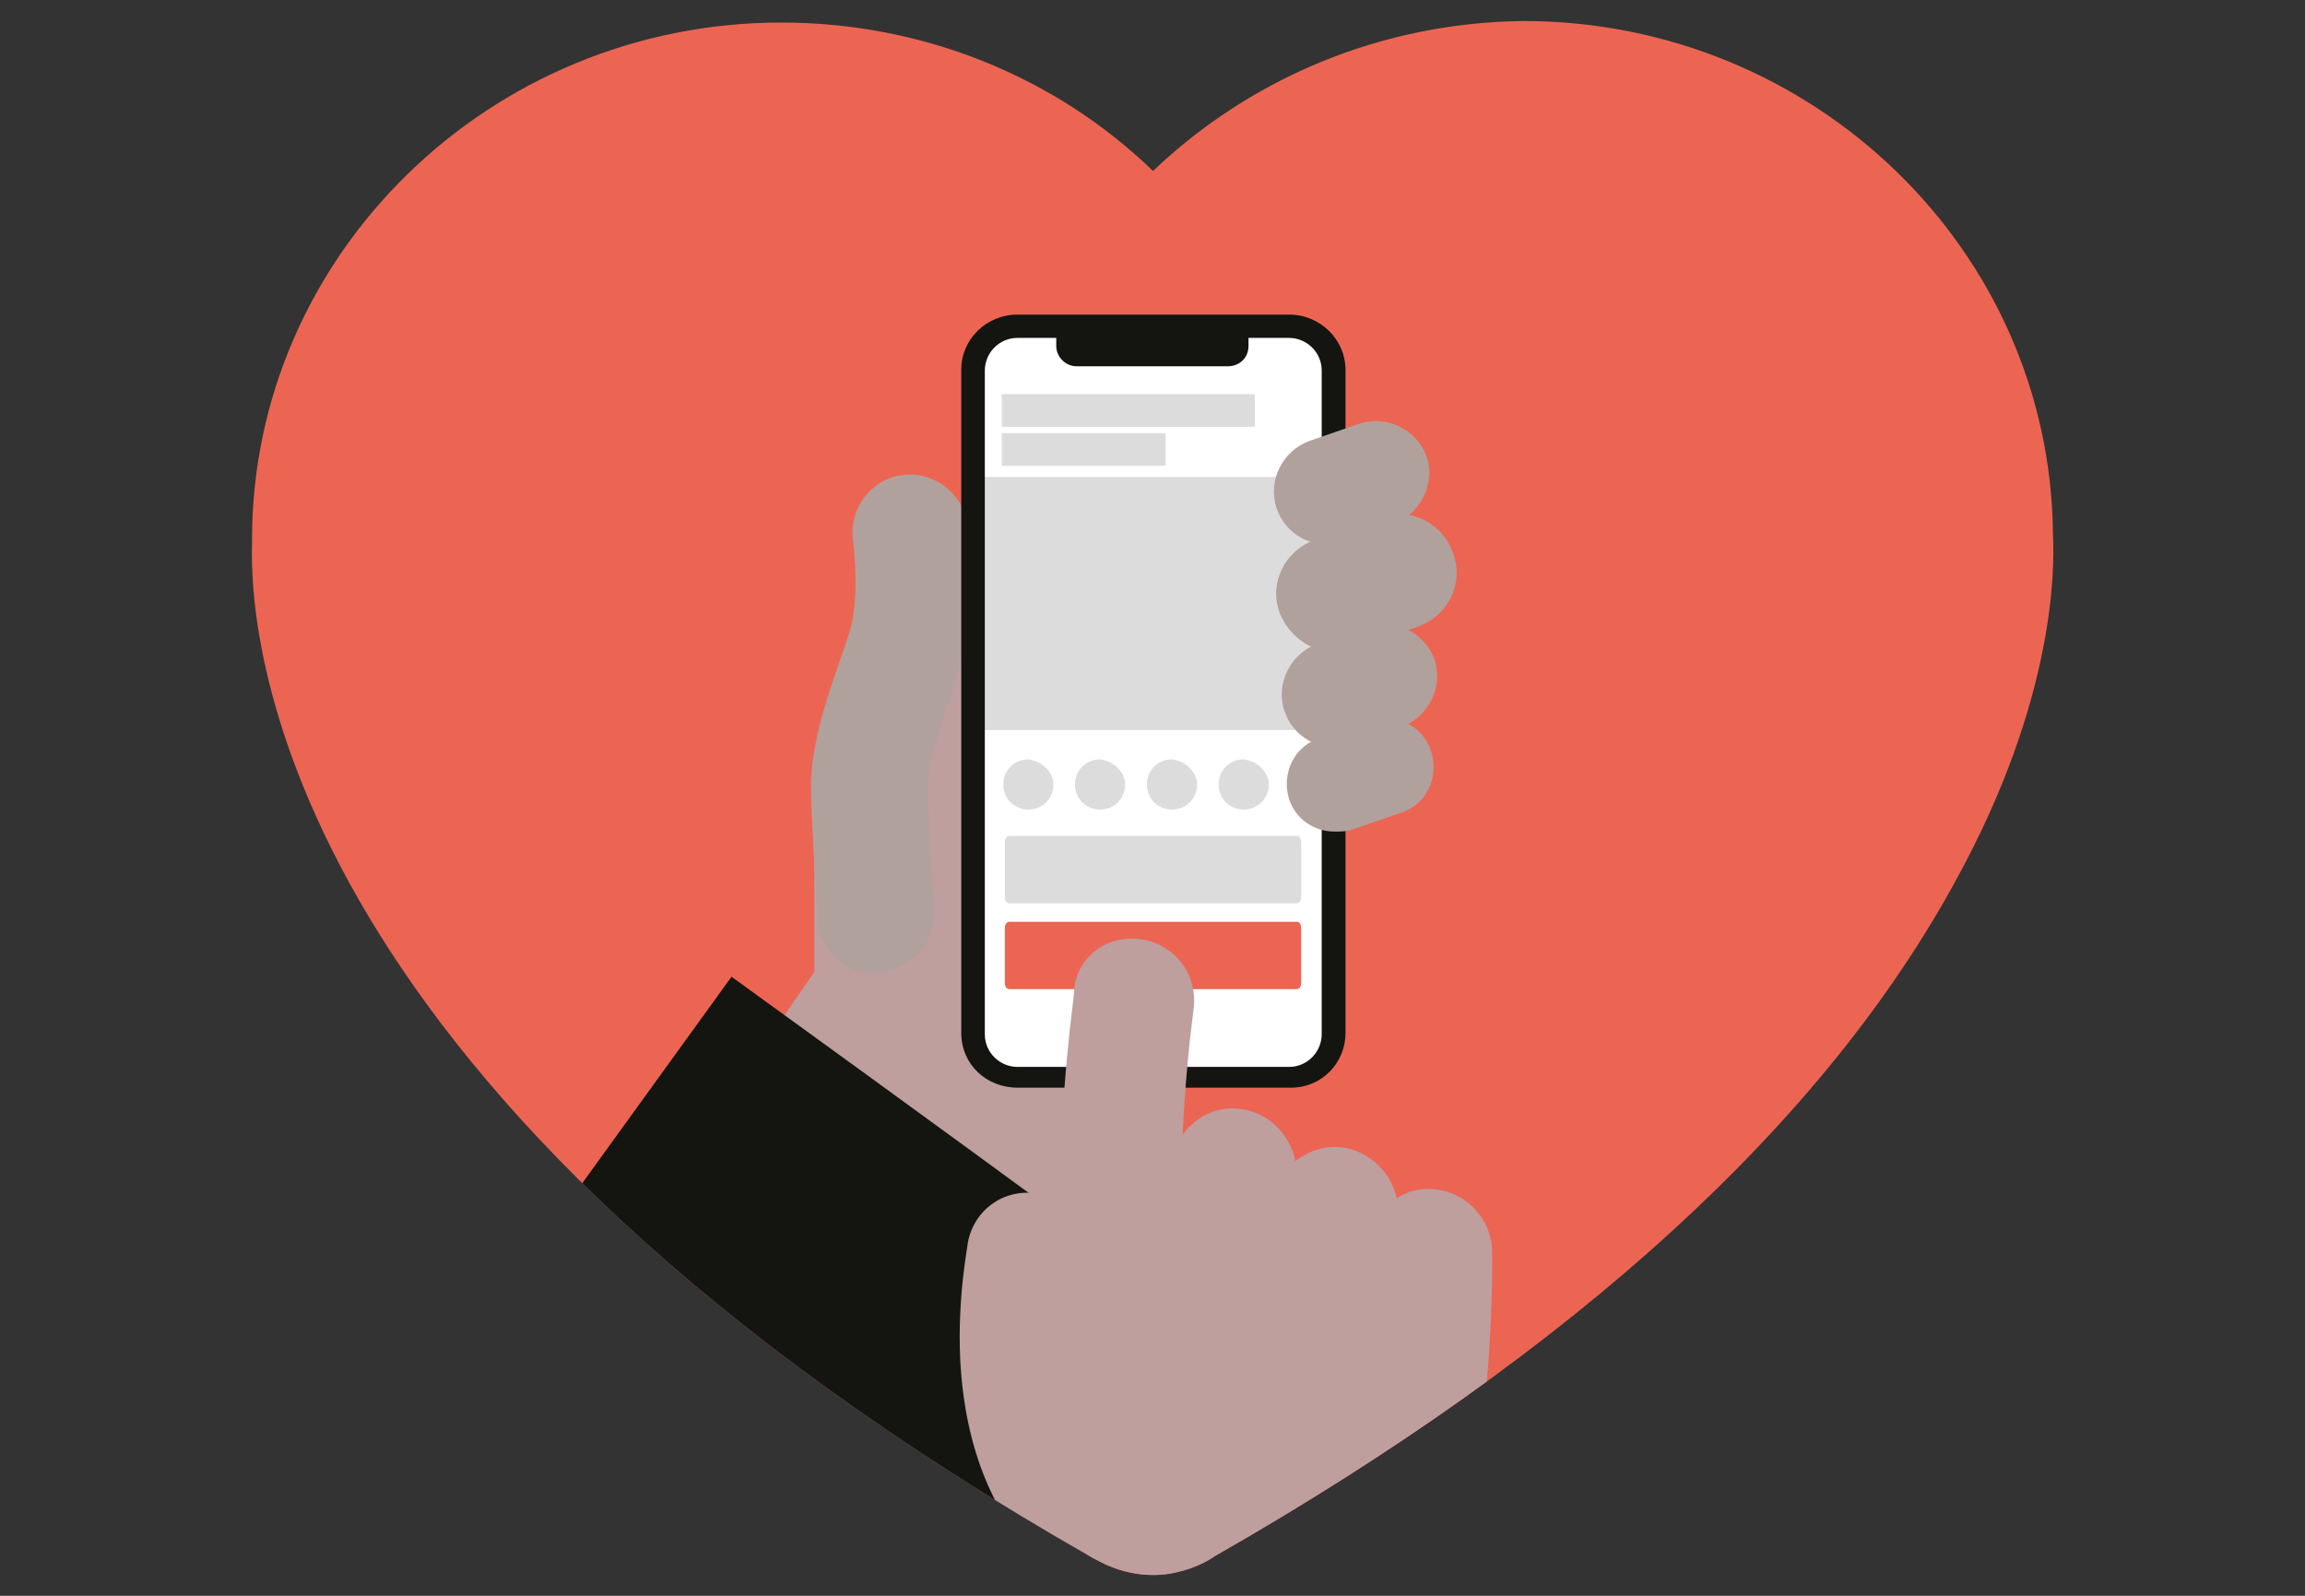 <?xml version="1.0" encoding="utf-8"?>
<!-- Generator: Adobe Illustrator 27.4.1, SVG Export Plug-In . SVG Version: 6.00 Build 0)  -->
<svg version="1.1" id="Layer_1" xmlns="http://www.w3.org/2000/svg" xmlns:xlink="http://www.w3.org/1999/xlink" x="0px" y="0px"
	 viewBox="0 0 910 630" style="enable-background:new 0 0 910 630;" xml:space="preserve">
<rect x="0" y="0" width="910" height="630" fill="#333333" stroke="none"/>
<style type="text/css">
	.st0{fill:#EC6553;}
	.st1{clip-path:url(#SVGID_00000016071503672065446320000008829342262627064738_);fill:#BF9E9E;}
	.st2{clip-path:url(#SVGID_00000105412300641798927620000001464761487451886983_);fill:#FFFFFF;}
	.st3{clip-path:url(#SVGID_00000127013386269393851470000013990156185876526500_);fill:#141511;}
	.st4{clip-path:url(#SVGID_00000098183199939271539110000017521312729750142386_);fill:#B1A19D;}
	.st5{clip-path:url(#SVGID_00000121960638924763278100000012684668457996928643_);fill:#DDDCDC;}
	.st6{clip-path:url(#SVGID_00000091717128628983933770000009408931100441200311_);fill:#DDDCDC;}
	.st7{clip-path:url(#SVGID_00000090998384268448905310000017566806730513041334_);fill:#DDDCDC;}
	.st8{clip-path:url(#SVGID_00000077302663318462500110000016215530442031380915_);fill:#DDDCDC;}
	.st9{clip-path:url(#SVGID_00000079448388334192233140000017524540488785382834_);fill:#DDDCDC;}
	.st10{clip-path:url(#SVGID_00000047772709046422667600000008803752274549878945_);fill:#DDDCDC;}
	.st11{clip-path:url(#SVGID_00000111153501382159616920000008685848869560984210_);fill:#E8E8E6;}
	.st12{clip-path:url(#SVGID_00000179625999849724697960000013636194253756015276_);fill:#141511;}
	.st13{clip-path:url(#SVGID_00000045591295509705769060000018048213072342075297_);fill:#141511;}
	.st14{clip-path:url(#SVGID_00000141447667216660895860000004269562354108801421_);fill:#DDDCDC;}
	.st15{clip-path:url(#SVGID_00000013184889523761627660000001082480578939633589_);fill:#EC6553;}
	.st16{clip-path:url(#SVGID_00000159442180424990369990000017546448213866647214_);fill:#B1A19D;}
	.st17{clip-path:url(#SVGID_00000085247197839025864090000004611939728121742001_);fill:#B1A19D;}
	.st18{clip-path:url(#SVGID_00000039123998976884260480000015730840388944769169_);fill:#B1A19D;}
	.st19{clip-path:url(#SVGID_00000129196129872990869000000014527840575531164555_);fill:#B1A19D;}
	.st20{clip-path:url(#SVGID_00000037685042078009962910000004641009822197381531_);fill:#BF9E9E;}
	.st21{clip-path:url(#SVGID_00000018919711719155229560000006827049332752488071_);fill:#DDDCDC;}
</style>
<g>
	<g>
		<path class="st0" d="M455.2,67.5C417,30.5,364.6,8.9,308.5,8.9c-115.3,0-209,91.9-209,204.1c0,0.6,0,1.2,0,1.8
			c-1.2,40.2,13.6,218.9,331.8,400.2c2.5,1.2,11.1,6.8,24.1,6.8c11.1,0,20.9-5,24.1-7.4c142.4-81.3,241.1-171.3,293.4-268.2
			c38.3-70.3,38.3-121.5,37.6-135C809.7,98.9,716,8.3,601.4,8.3C545.9,8.9,494,30.5,455.2,67.5"/>
	</g>
	<g>
		<g>
			<g>
				<defs>
					<path id="SVGID_1_" d="M601.9,8.9c-56.1,0-108.5,21.6-146.7,59.2C417,31,364.6,8.9,308.5,8.9c-115.3,0-209,91.9-209,204.1
						c0,0.6,0,1.2,0,1.8c-1.2,40.2,13.6,218.9,331.8,400.2c2.5,1.2,11.1,6.8,24.1,6.8c11.1,0,20.9-5,24.1-7.4
						c142.4-81.3,241.1-171.3,293.4-268.2c33.3-61.7,37.6-108.5,37.6-128.3v-1.2c0-2.5,0-4.3,0-5.5C810.4,99.6,716.7,8.9,601.9,8.9z
						"/>
				</defs>
				<clipPath id="SVGID_00000005953974329454457300000008715845773963437206_">
					<use xlink:href="#SVGID_1_"  style="overflow:visible;"/>
				</clipPath>
				<path style="clip-path:url(#SVGID_00000005953974329454457300000008715845773963437206_);fill:#BF9E9E;" d="M299.3,415.8
					l22.2-32.1v-59.2c0,0,36.3-45.7,109.7-136.2l24.1,204.1l-42.5,108.5L299.3,415.8z"/>
			</g>
		</g>
		<g>
			<g>
				<defs>
					<path id="SVGID_00000124845551892185663600000006503559774531380649_" d="M601.9,8.9c-56.1,0-108.5,21.6-146.7,59.2
						C417,31,364.6,8.9,308.5,8.9c-115.3,0-209,91.9-209,204.1c0,0.6,0,1.2,0,1.8c-1.2,40.2,13.6,218.9,331.8,400.2
						c2.5,1.2,11.1,6.8,24.1,6.8c11.1,0,20.9-5,24.1-7.4c142.4-81.3,241.1-171.3,293.4-268.2c33.3-61.7,37.6-108.5,37.6-128.3v-1.2
						c0-2.5,0-4.3,0-5.5C810.4,99.6,716.7,8.9,601.9,8.9z"/>
				</defs>
				<clipPath id="SVGID_00000178916758428016535700000013965298198991479984_">
					<use xlink:href="#SVGID_00000124845551892185663600000006503559774531380649_"  style="overflow:visible;"/>
				</clipPath>
				<path style="clip-path:url(#SVGID_00000178916758428016535700000013965298198991479984_);fill:#FFFFFF;" d="M402.8,127.2h104.9
					c11.7,0,20.9,9.2,20.9,20.9v256.5c0,11.7-9.2,20.9-20.9,20.9H402.8c-11.7,0-20.9-9.2-20.9-20.9V148.2
					C382.6,136.6,391.8,127.2,402.8,127.2"/>
			</g>
		</g>
		<g>
			<g>
				<defs>
					<path id="SVGID_00000105398511390920816020000013242631956647894926_" d="M601.9,8.9c-56.1,0-108.5,21.6-146.7,59.2
						C417,31,364.6,8.9,308.5,8.9c-115.3,0-209,91.9-209,204.1c0,0.6,0,1.2,0,1.8c-1.2,40.2,13.6,218.9,331.8,400.2
						c2.5,1.2,11.1,6.8,24.1,6.8c11.1,0,20.9-5,24.1-7.4c142.4-81.3,241.1-171.3,293.4-268.2c33.3-61.7,37.6-108.5,37.6-128.3v-1.2
						c0-2.5,0-4.3,0-5.5C810.4,99.6,716.7,8.9,601.9,8.9z"/>
				</defs>
				<clipPath id="SVGID_00000148642365671181234100000002699250510129120181_">
					<use xlink:href="#SVGID_00000105398511390920816020000013242631956647894926_"  style="overflow:visible;"/>
				</clipPath>
				<path style="clip-path:url(#SVGID_00000148642365671181234100000002699250510129120181_);fill:#141511;" d="M172.9,545.9
					l115.9-160.3c147.4,106.7,219.5,160.3,217,160.3c-2.5,0-57.9,95.5-191.1,95.5C277.1,641.5,221.6,545.9,172.9,545.9"/>
			</g>
		</g>
		<g>
			<g>
				<defs>
					<path id="SVGID_00000079463469429498850580000003438207344196686522_" d="M601.9,8.9c-56.1,0-108.5,21.6-146.7,59.2
						C417,31,364.6,8.9,308.5,8.9c-115.3,0-209,91.9-209,204.1c0,0.6,0,1.2,0,1.8c-1.2,40.2,13.6,218.9,331.8,400.2
						c2.5,1.2,11.1,6.8,24.1,6.8c11.1,0,20.9-5,24.1-7.4c142.4-81.3,241.1-171.3,293.4-268.2c33.3-61.7,37.6-108.5,37.6-128.3v-1.2
						c0-2.5,0-4.3,0-5.5C810.4,99.6,716.7,8.9,601.9,8.9z"/>
				</defs>
				<clipPath id="SVGID_00000154387294331696145230000011634470129376993197_">
					<use xlink:href="#SVGID_00000079463469429498850580000003438207344196686522_"  style="overflow:visible;"/>
				</clipPath>
				<path style="clip-path:url(#SVGID_00000154387294331696145230000011634470129376993197_);fill:#B1A19D;" d="M345.5,384.3
					c-11.7,0-22.2-9.2-22.8-21.6c0,0-1.8-28.4-2.5-49.3c-0.6-17.2,5.5-35.8,11.1-51.8c2.5-7.4,5-13.6,5.5-18.5
					c1.8-10.5,0.6-24.6,0-29.6c-1.8-12.4,6.8-24.1,19.1-25.9c12.4-1.8,24.1,6.8,25.9,19.1c0.6,2.5,3.7,25.3,0,45
					c-1.2,7.4-4.3,15.4-6.8,24.1c-3.7,11.7-9.2,26.6-8.7,35.8c0.6,20.4,2.5,48,2.5,48c0.6,12.4-8.7,23.4-21.6,24.1
					C346.1,384.3,345.5,384.3,345.5,384.3"/>
			</g>
		</g>
		<g>
			<g>
				<defs>
					<path id="SVGID_00000179644071917158974420000017025653289060830380_" d="M601.9,8.9c-56.1,0-108.5,21.6-146.7,59.2
						C417,31,364.6,8.9,308.5,8.9c-115.3,0-209,91.9-209,204.1c0,0.6,0,1.2,0,1.8c-1.2,40.2,13.6,218.9,331.8,400.2
						c2.5,1.2,11.1,6.8,24.1,6.8c11.1,0,20.9-5,24.1-7.4c142.4-81.3,241.1-171.3,293.4-268.2c33.3-61.7,37.6-108.5,37.6-128.3v-1.2
						c0-2.5,0-4.3,0-5.5C810.4,99.6,716.7,8.9,601.9,8.9z"/>
				</defs>
				<clipPath id="SVGID_00000005971702800254144780000008110229825970021507_">
					<use xlink:href="#SVGID_00000179644071917158974420000017025653289060830380_"  style="overflow:visible;"/>
				</clipPath>
				
					<rect x="385.6" y="188.3" style="clip-path:url(#SVGID_00000005971702800254144780000008110229825970021507_);fill:#DDDCDC;" width="136.9" height="99.9"/>
			</g>
		</g>
		<g>
			<g>
				<defs>
					<path id="SVGID_00000033333314888636124750000012050370533837103503_" d="M601.9,8.9c-56.1,0-108.5,21.6-146.7,59.2
						C417,31,364.6,8.9,308.5,8.9c-115.3,0-209,91.9-209,204.1c0,0.6,0,1.2,0,1.8c-1.2,40.2,13.6,218.9,331.8,400.2
						c2.5,1.2,11.1,6.8,24.1,6.8c11.1,0,20.9-5,24.1-7.4c142.4-81.3,241.1-171.3,293.4-268.2c33.3-61.7,37.6-108.5,37.6-128.3v-1.2
						c0-2.5,0-4.3,0-5.5C810.4,99.6,716.7,8.9,601.9,8.9z"/>
				</defs>
				<clipPath id="SVGID_00000057855622334129411230000007432652867448122024_">
					<use xlink:href="#SVGID_00000033333314888636124750000012050370533837103503_"  style="overflow:visible;"/>
				</clipPath>
				
					<rect x="395.5" y="155.6" style="clip-path:url(#SVGID_00000057855622334129411230000007432652867448122024_);fill:#DDDCDC;" width="99.9" height="12.9"/>
			</g>
		</g>
		<g>
			<g>
				<defs>
					<path id="SVGID_00000034047840703029639590000011979086793953980567_" d="M601.9,8.9c-56.1,0-108.5,21.6-146.7,59.2
						C417,31,364.6,8.9,308.5,8.9c-115.3,0-209,91.9-209,204.1c0,0.6,0,1.2,0,1.8c-1.2,40.2,13.6,218.9,331.8,400.2
						c2.5,1.2,11.1,6.8,24.1,6.8c11.1,0,20.9-5,24.1-7.4c142.4-81.3,241.1-171.3,293.4-268.2c33.3-61.7,37.6-108.5,37.6-128.3v-1.2
						c0-2.5,0-4.3,0-5.5C810.4,99.6,716.7,8.9,601.9,8.9z"/>
				</defs>
				<clipPath id="SVGID_00000078022853880182833460000013351151913864232836_">
					<use xlink:href="#SVGID_00000034047840703029639590000011979086793953980567_"  style="overflow:visible;"/>
				</clipPath>
				
					<rect x="395.5" y="171" style="clip-path:url(#SVGID_00000078022853880182833460000013351151913864232836_);fill:#DDDCDC;" width="64.7" height="12.9"/>
			</g>
		</g>
		<g>
			<g>
				<defs>
					<path id="SVGID_00000034810350470997412220000002974582624634898873_" d="M601.9,8.9c-56.1,0-108.5,21.6-146.7,59.2
						C417,31,364.6,8.9,308.5,8.9c-115.3,0-209,91.9-209,204.1c0,0.6,0,1.2,0,1.8c-1.2,40.2,13.6,218.9,331.8,400.2
						c2.5,1.2,11.1,6.8,24.1,6.8c11.1,0,20.9-5,24.1-7.4c142.4-81.3,241.1-171.3,293.4-268.2c33.3-61.7,37.6-108.5,37.6-128.3v-1.2
						c0-2.5,0-4.3,0-5.5C810.4,99.6,716.7,8.9,601.9,8.9z"/>
				</defs>
				<clipPath id="SVGID_00000128460223439213421740000008293215253336988086_">
					<use xlink:href="#SVGID_00000034810350470997412220000002974582624634898873_"  style="overflow:visible;"/>
				</clipPath>
				<path style="clip-path:url(#SVGID_00000128460223439213421740000008293215253336988086_);fill:#DDDCDC;" d="M444.2,309.7
					c0,5.5-4.3,9.9-9.9,9.9c-5.5,0-9.9-4.3-9.9-9.9s4.3-9.9,9.9-9.9C439.8,300.5,444.2,304.9,444.2,309.7"/>
			</g>
		</g>
		<g>
			<g>
				<defs>
					<path id="SVGID_00000005951676866452482450000009853692626801452214_" d="M601.9,8.9c-56.1,0-108.5,21.6-146.7,59.2
						C417,31,364.6,8.9,308.5,8.9c-115.3,0-209,91.9-209,204.1c0,0.6,0,1.2,0,1.8c-1.2,40.2,13.6,218.9,331.8,400.2
						c2.5,1.2,11.1,6.8,24.1,6.8c11.1,0,20.9-5,24.1-7.4c142.4-81.3,241.1-171.3,293.4-268.2c33.3-61.7,37.6-108.5,37.6-128.3v-1.2
						c0-2.5,0-4.3,0-5.5C810.4,99.6,716.7,8.9,601.9,8.9z"/>
				</defs>
				<clipPath id="SVGID_00000135666241125588388700000007214428493671566271_">
					<use xlink:href="#SVGID_00000005951676866452482450000009853692626801452214_"  style="overflow:visible;"/>
				</clipPath>
				<path style="clip-path:url(#SVGID_00000135666241125588388700000007214428493671566271_);fill:#DDDCDC;" d="M472.6,309.7
					c0,5.5-4.3,9.9-9.9,9.9c-5.5,0-9.9-4.3-9.9-9.9s4.3-9.9,9.9-9.9C468.2,300.5,472.6,304.9,472.6,309.7"/>
			</g>
		</g>
		<g>
			<g>
				<defs>
					<path id="SVGID_00000018932313155611800750000006526074909768785591_" d="M601.9,8.9c-56.1,0-108.5,21.6-146.7,59.2
						C417,31,364.6,8.9,308.5,8.9c-115.3,0-209,91.9-209,204.1c0,0.6,0,1.2,0,1.8c-1.2,40.2,13.6,218.9,331.8,400.2
						c2.5,1.2,11.1,6.8,24.1,6.8c11.1,0,20.9-5,24.1-7.4c142.4-81.3,241.1-171.3,293.4-268.2c33.3-61.7,37.6-108.5,37.6-128.3v-1.2
						c0-2.5,0-4.3,0-5.5C810.4,99.6,716.7,8.9,601.9,8.9z"/>
				</defs>
				<clipPath id="SVGID_00000049222357941078956690000018231950578965411502_">
					<use xlink:href="#SVGID_00000018932313155611800750000006526074909768785591_"  style="overflow:visible;"/>
				</clipPath>
				<path style="clip-path:url(#SVGID_00000049222357941078956690000018231950578965411502_);fill:#DDDCDC;" d="M500.9,309.7
					c0,5.5-4.3,9.9-9.9,9.9c-5.5,0-9.9-4.3-9.9-9.9s4.3-9.9,9.9-9.9C496.5,300.5,500.9,304.9,500.9,309.7"/>
			</g>
		</g>
		<g>
			<g>
				<defs>
					<path id="SVGID_00000124867676690190618370000016931780851827999901_" d="M601.9,8.9c-56.1,0-108.5,21.6-146.7,59.2
						C417,31,364.6,8.9,308.5,8.9c-115.3,0-209,91.9-209,204.1c0,0.6,0,1.2,0,1.8c-1.2,40.2,13.6,218.9,331.8,400.2
						c2.5,1.2,11.1,6.8,24.1,6.8c11.1,0,20.9-5,24.1-7.4c142.4-81.3,241.1-171.3,293.4-268.2c33.3-61.7,37.6-108.5,37.6-128.3v-1.2
						c0-2.5,0-4.3,0-5.5C810.4,99.6,716.7,8.9,601.9,8.9z"/>
				</defs>
				<clipPath id="SVGID_00000130628393974392169950000010820797155869427345_">
					<use xlink:href="#SVGID_00000124867676690190618370000016931780851827999901_"  style="overflow:visible;"/>
				</clipPath>
				<path style="clip-path:url(#SVGID_00000130628393974392169950000010820797155869427345_);fill:#E8E8E6;" d="M530.5,309.7
					c0,5.5-4.3,9.9-9.9,9.9c-5.5,0-9.9-4.3-9.9-9.9s4.3-9.9,9.9-9.9C526.1,300.5,530.5,304.9,530.5,309.7"/>
			</g>
		</g>
		<g>
			<g>
				<defs>
					<path id="SVGID_00000019654620355397187860000011655737641570040451_" d="M601.9,8.9c-56.1,0-108.5,21.6-146.7,59.2
						C417,31,364.6,8.9,308.5,8.9c-115.3,0-209,91.9-209,204.1c0,0.6,0,1.2,0,1.8c-1.2,40.2,13.6,218.9,331.8,400.2
						c2.5,1.2,11.1,6.8,24.1,6.8c11.1,0,20.9-5,24.1-7.4c142.4-81.3,241.1-171.3,293.4-268.2c33.3-61.7,37.6-108.5,37.6-128.3v-1.2
						c0-2.5,0-4.3,0-5.5C810.4,99.6,716.7,8.9,601.9,8.9z"/>
				</defs>
				<clipPath id="SVGID_00000180352627741629213180000004902688807779359111_">
					<use xlink:href="#SVGID_00000019654620355397187860000011655737641570040451_"  style="overflow:visible;"/>
				</clipPath>
				<path style="clip-path:url(#SVGID_00000180352627741629213180000004902688807779359111_);fill:#141511;" d="M508.9,133.4
					c6.8,0,12.9,5.5,12.9,12.9v262c0,6.8-5.5,12.9-12.9,12.9H401.7c-6.8,0-12.9-5.5-12.9-12.9v-262c0-6.8,5.5-12.9,12.9-12.9H508.9z
					 M508.9,124.2H401.7c-12.4,0-22.2,9.9-22.2,21.6v262c0,12.4,9.9,21.6,22.2,21.6h107.9c12.4,0,21.6-9.9,21.6-21.6v-262
					C531.1,134.1,521.3,124.2,508.9,124.2"/>
			</g>
		</g>
		<g>
			<g>
				<defs>
					<path id="SVGID_00000071531704197464659760000016869605478177918087_" d="M601.9,8.9c-56.1,0-108.5,21.6-146.7,59.2
						C417,31,364.6,8.9,308.5,8.9c-115.3,0-209,91.9-209,204.1c0,0.6,0,1.2,0,1.8c-1.2,40.2,13.6,218.9,331.8,400.2
						c2.5,1.2,11.1,6.8,24.1,6.8c11.1,0,20.9-5,24.1-7.4c142.4-81.3,241.1-171.3,293.4-268.2c33.3-61.7,37.6-108.5,37.6-128.3v-1.2
						c0-2.5,0-4.3,0-5.5C810.4,99.6,716.7,8.9,601.9,8.9z"/>
				</defs>
				<clipPath id="SVGID_00000054237458711940667770000004610004259521978523_">
					<use xlink:href="#SVGID_00000071531704197464659760000016869605478177918087_"  style="overflow:visible;"/>
				</clipPath>
				<path style="clip-path:url(#SVGID_00000054237458711940667770000004610004259521978523_);fill:#141511;" d="M484.8,144.6H425
					c-4.3,0-8-3.7-8-8v-3c0-4.3,3.7-8,8-8h59.9c4.3,0,8,3.7,8,8v3C492.9,141.4,489.2,144.6,484.8,144.6"/>
			</g>
		</g>
		<g>
			<g>
				<defs>
					<path id="SVGID_00000022543169941795566180000018190194453701746105_" d="M601.9,8.9c-56.1,0-108.5,21.6-146.7,59.2
						C417,31,364.6,8.9,308.5,8.9c-115.3,0-209,91.9-209,204.1c0,0.6,0,1.2,0,1.8c-1.2,40.2,13.6,218.9,331.8,400.2
						c2.5,1.2,11.1,6.8,24.1,6.8c11.1,0,20.9-5,24.1-7.4c142.4-81.3,241.1-171.3,293.4-268.2c33.3-61.7,37.6-108.5,37.6-128.3v-1.2
						c0-2.5,0-4.3,0-5.5C810.4,99.6,716.7,8.9,601.9,8.9z"/>
				</defs>
				<clipPath id="SVGID_00000145053386289644787420000014909117158335529149_">
					<use xlink:href="#SVGID_00000022543169941795566180000018190194453701746105_"  style="overflow:visible;"/>
				</clipPath>
				<path style="clip-path:url(#SVGID_00000145053386289644787420000014909117158335529149_);fill:#DDDCDC;" d="M398.5,356.6
					c-1.2,0-1.8-1.2-1.8-2.5v-21.6c0-1.2,0.6-2.5,1.8-2.5h113.4c1.2,0,1.8,1.2,1.8,2.5v21.6c0,1.2-0.6,2.5-1.8,2.5H398.5z"/>
			</g>
		</g>
		<g>
			<g>
				<defs>
					<path id="SVGID_00000048465607930766287600000017497935206115108772_" d="M601.9,8.9c-56.1,0-108.5,21.6-146.7,59.2
						C417,31,364.6,8.9,308.5,8.9c-115.3,0-209,91.9-209,204.1c0,0.6,0,1.2,0,1.8c-1.2,40.2,13.6,218.9,331.8,400.2
						c2.5,1.2,11.1,6.8,24.1,6.8c11.1,0,20.9-5,24.1-7.4c142.4-81.3,241.1-171.3,293.4-268.2c33.3-61.7,37.6-108.5,37.6-128.3v-1.2
						c0-2.5,0-4.3,0-5.5C810.4,99.6,716.7,8.9,601.9,8.9z"/>
				</defs>
				<clipPath id="SVGID_00000132783279143718318900000007026835871226742940_">
					<use xlink:href="#SVGID_00000048465607930766287600000017497935206115108772_"  style="overflow:visible;"/>
				</clipPath>
				<path style="clip-path:url(#SVGID_00000132783279143718318900000007026835871226742940_);fill:#EC6553;" d="M398.5,390.5
					c-1.2,0-1.8-1.2-1.8-2.5v-21.6c0-1.2,0.6-2.5,1.8-2.5h113.4c1.2,0,1.8,1.2,1.8,2.5V388c0,1.2-0.6,2.5-1.8,2.5H398.5z"/>
			</g>
		</g>
		<g>
			<g>
				<defs>
					<path id="SVGID_00000009583897785039143330000006312820125633916852_" d="M601.9,8.9c-56.1,0-108.5,21.6-146.7,59.2
						C417,31,364.6,8.9,308.5,8.9c-115.3,0-209,91.9-209,204.1c0,0.6,0,1.2,0,1.8c-1.2,40.2,13.6,218.9,331.8,400.2
						c2.5,1.2,11.1,6.8,24.1,6.8c11.1,0,20.9-5,24.1-7.4c142.4-81.3,241.1-171.3,293.4-268.2c33.3-61.7,37.6-108.5,37.6-128.3v-1.2
						c0-2.5,0-4.3,0-5.5C810.4,99.6,716.7,8.9,601.9,8.9z"/>
				</defs>
				<clipPath id="SVGID_00000155863301221772381610000001582530831643869578_">
					<use xlink:href="#SVGID_00000009583897785039143330000006312820125633916852_"  style="overflow:visible;"/>
				</clipPath>
				<path style="clip-path:url(#SVGID_00000155863301221772381610000001582530831643869578_);fill:#B1A19D;" d="M523.7,214.9
					c-8.7,0-16.7-5.5-19.7-14.2c-3.7-11.1,2.5-22.8,12.9-26.6l19.7-6.8c11.1-3.7,22.8,2.5,26.6,12.9c3.7,10.5-2.5,22.8-12.9,26.6
					l-19.7,6.8C528,214.9,525.5,214.9,523.7,214.9"/>
			</g>
		</g>
		<g>
			<g>
				<defs>
					<path id="SVGID_00000070084272917104022210000000194052956386303877_" d="M601.9,8.9c-56.1,0-108.5,21.6-146.7,59.2
						C417,31,364.6,8.9,308.5,8.9c-115.3,0-209,91.9-209,204.1c0,0.6,0,1.2,0,1.8c-1.2,40.2,13.6,218.9,331.8,400.2
						c2.5,1.2,11.1,6.8,24.1,6.8c11.1,0,20.9-5,24.1-7.4c142.4-81.3,241.1-171.3,293.4-268.2c33.3-61.7,37.6-108.5,37.6-128.3v-1.2
						c0-2.5,0-4.3,0-5.5C810.4,99.6,716.7,8.9,601.9,8.9z"/>
				</defs>
				<clipPath id="SVGID_00000127727824677607186780000005300630799051926969_">
					<use xlink:href="#SVGID_00000070084272917104022210000000194052956386303877_"  style="overflow:visible;"/>
				</clipPath>
				<path style="clip-path:url(#SVGID_00000127727824677607186780000005300630799051926969_);fill:#B1A19D;" d="M526.8,257.4
					c-9.2,0-17.9-6.2-21.6-15.4c-4.3-11.7,1.8-24.6,14.2-29l25.3-8.7c11.7-4.3,24.6,1.8,29,14.2c4.3,11.7-1.8,24.6-14.2,29
					l-25.3,8.7C531.7,256.7,529.3,257.4,526.8,257.4"/>
			</g>
		</g>
		<g>
			<g>
				<defs>
					<path id="SVGID_00000039816606505827935630000014246561290392522650_" d="M601.9,8.9c-56.1,0-108.5,21.6-146.7,59.2
						C417,31,364.6,8.9,308.5,8.9c-115.3,0-209,91.9-209,204.1c0,0.6,0,1.2,0,1.8c-1.2,40.2,13.6,218.9,331.8,400.2
						c2.5,1.2,11.1,6.8,24.1,6.8c11.1,0,20.9-5,24.1-7.4c142.4-81.3,241.1-171.3,293.4-268.2c33.3-61.7,37.6-108.5,37.6-128.3v-1.2
						c0-2.5,0-4.3,0-5.5C810.4,99.6,716.7,8.9,601.9,8.9z"/>
				</defs>
				<clipPath id="SVGID_00000038392900514577484750000016488157898768709504_">
					<use xlink:href="#SVGID_00000039816606505827935630000014246561290392522650_"  style="overflow:visible;"/>
				</clipPath>
				<path style="clip-path:url(#SVGID_00000038392900514577484750000016488157898768709504_);fill:#B1A19D;" d="M526.8,295
					c-8.7,0-16.7-5.5-19.7-14.2c-3.7-11.1,2.5-22.8,12.9-26.6l19.7-6.8c11.1-3.7,22.8,2.5,26.6,12.9c3.7,11.1-2.5,22.8-12.9,26.6
					l-19.7,6.8C531.1,294.3,528.6,295,526.8,295"/>
			</g>
		</g>
		<g>
			<g>
				<defs>
					<path id="SVGID_00000069378819236993022060000005143899185232969151_" d="M601.9,8.9c-56.1,0-108.5,21.6-146.7,59.2
						C417,31,364.6,8.9,308.5,8.9c-115.3,0-209,91.9-209,204.1c0,0.6,0,1.2,0,1.8c-1.2,40.2,13.6,218.9,331.8,400.2
						c2.5,1.2,11.1,6.8,24.1,6.8c11.1,0,20.9-5,24.1-7.4c142.4-81.3,241.1-171.3,293.4-268.2c33.3-61.7,37.6-108.5,37.6-128.3v-1.2
						c0-2.5,0-4.3,0-5.5C810.4,99.6,716.7,8.9,601.9,8.9z"/>
				</defs>
				<clipPath id="SVGID_00000111191681408937946500000014586411973498715780_">
					<use xlink:href="#SVGID_00000069378819236993022060000005143899185232969151_"  style="overflow:visible;"/>
				</clipPath>
				<path style="clip-path:url(#SVGID_00000111191681408937946500000014586411973498715780_);fill:#B1A19D;" d="M526.8,328.3
					c-8,0-15.4-5-17.9-12.9c-3-9.9,1.8-20.9,12.4-24.1l19.7-6.8c9.9-3,20.9,1.8,24.1,12.4c3,9.9-1.8,20.9-12.4,24.1l-19.7,6.8
					C531.1,328.3,528.6,328.3,526.8,328.3"/>
			</g>
		</g>
		<g>
			<g>
				<defs>
					<path id="SVGID_00000044157173015293636640000015100895473253683590_" d="M601.9,8.9c-56.1,0-108.5,21.6-146.7,59.2
						C417,31,364.6,8.9,308.5,8.9c-115.3,0-209,91.9-209,204.1c0,0.6,0,1.2,0,1.8c-1.2,40.2,13.6,218.9,331.8,400.2
						c2.5,1.2,11.1,6.8,24.1,6.8c11.1,0,20.9-5,24.1-7.4c142.4-81.3,241.1-171.3,293.4-268.2c33.3-61.7,37.6-108.5,37.6-128.3v-1.2
						c0-2.5,0-4.3,0-5.5C810.4,99.6,716.7,8.9,601.9,8.9z"/>
				</defs>
				<clipPath id="SVGID_00000072282642076550216720000003552423379141373844_">
					<use xlink:href="#SVGID_00000044157173015293636640000015100895473253683590_"  style="overflow:visible;"/>
				</clipPath>
				<path style="clip-path:url(#SVGID_00000072282642076550216720000003552423379141373844_);fill:#BF9E9E;" d="M450.3,370.8
					c13.6,1.8,22.8,14.2,20.9,27.8c0,0.6-3,20.9-4.3,49.3c5.5-7.4,14.2-11.7,24.1-9.9c10.5,1.8,18.5,10.5,20.4,20.4
					c5.5-4.3,12.9-6.8,20.9-5c9.9,2.5,17.2,10.5,19.1,19.7c3.7-2.5,8-3.7,12.4-3.7c13.6,0,24.6,10.5,25.3,24.1
					c0,3,1.2,73.4-16,130.1c-2.5,8.7-9.2,14.2-17.2,16.7c-1.2,0-1.8,0.6-3,0.6l0.6,19.7c0,0-125.1,8.7-127-9.2
					c-0.6-9.9-1.2-18.5-1.8-27.1c-4.3-0.6-8-2.5-11.7-5.5c-20.4-18.5-32.1-46.8-33.9-82c-1.2-24.6,3-45,3-46.2
					c2.5-13.6,15.4-22.2,29-19.1c2.5,0.6,5,1.2,7.4,2.5c0-43.8,5.5-79.5,5.5-82C424.4,378.2,436.8,368.9,450.3,370.8"/>
			</g>
		</g>
		<g>
			<g>
				<defs>
					<path id="SVGID_00000079471075120466990870000008911040545450805669_" d="M601.9,8.9c-56.1,0-108.5,21.6-146.7,59.2
						C417,31,364.6,8.9,308.5,8.9c-115.3,0-209,91.9-209,204.1c0,0.6,0,1.2,0,1.8c-1.2,40.2,13.6,218.9,331.8,400.2
						c2.5,1.2,11.1,6.8,24.1,6.8c11.1,0,20.9-5,24.1-7.4c142.4-81.3,241.1-171.3,293.4-268.2c33.3-61.7,37.6-108.5,37.6-128.3v-1.2
						c0-2.5,0-4.3,0-5.5C810.4,99.6,716.7,8.9,601.9,8.9z"/>
				</defs>
				<clipPath id="SVGID_00000076603947086580700440000001999602862873351615_">
					<use xlink:href="#SVGID_00000079471075120466990870000008911040545450805669_"  style="overflow:visible;"/>
				</clipPath>
				<path style="clip-path:url(#SVGID_00000076603947086580700440000001999602862873351615_);fill:#DDDCDC;" d="M415.9,309.7
					c0,5.5-4.3,9.9-9.9,9.9c-5.5,0-9.9-4.3-9.9-9.9s4.3-9.9,9.9-9.9C411.5,300.5,415.9,304.9,415.9,309.7"/>
			</g>
		</g>
	</g>
</g>
</svg>
